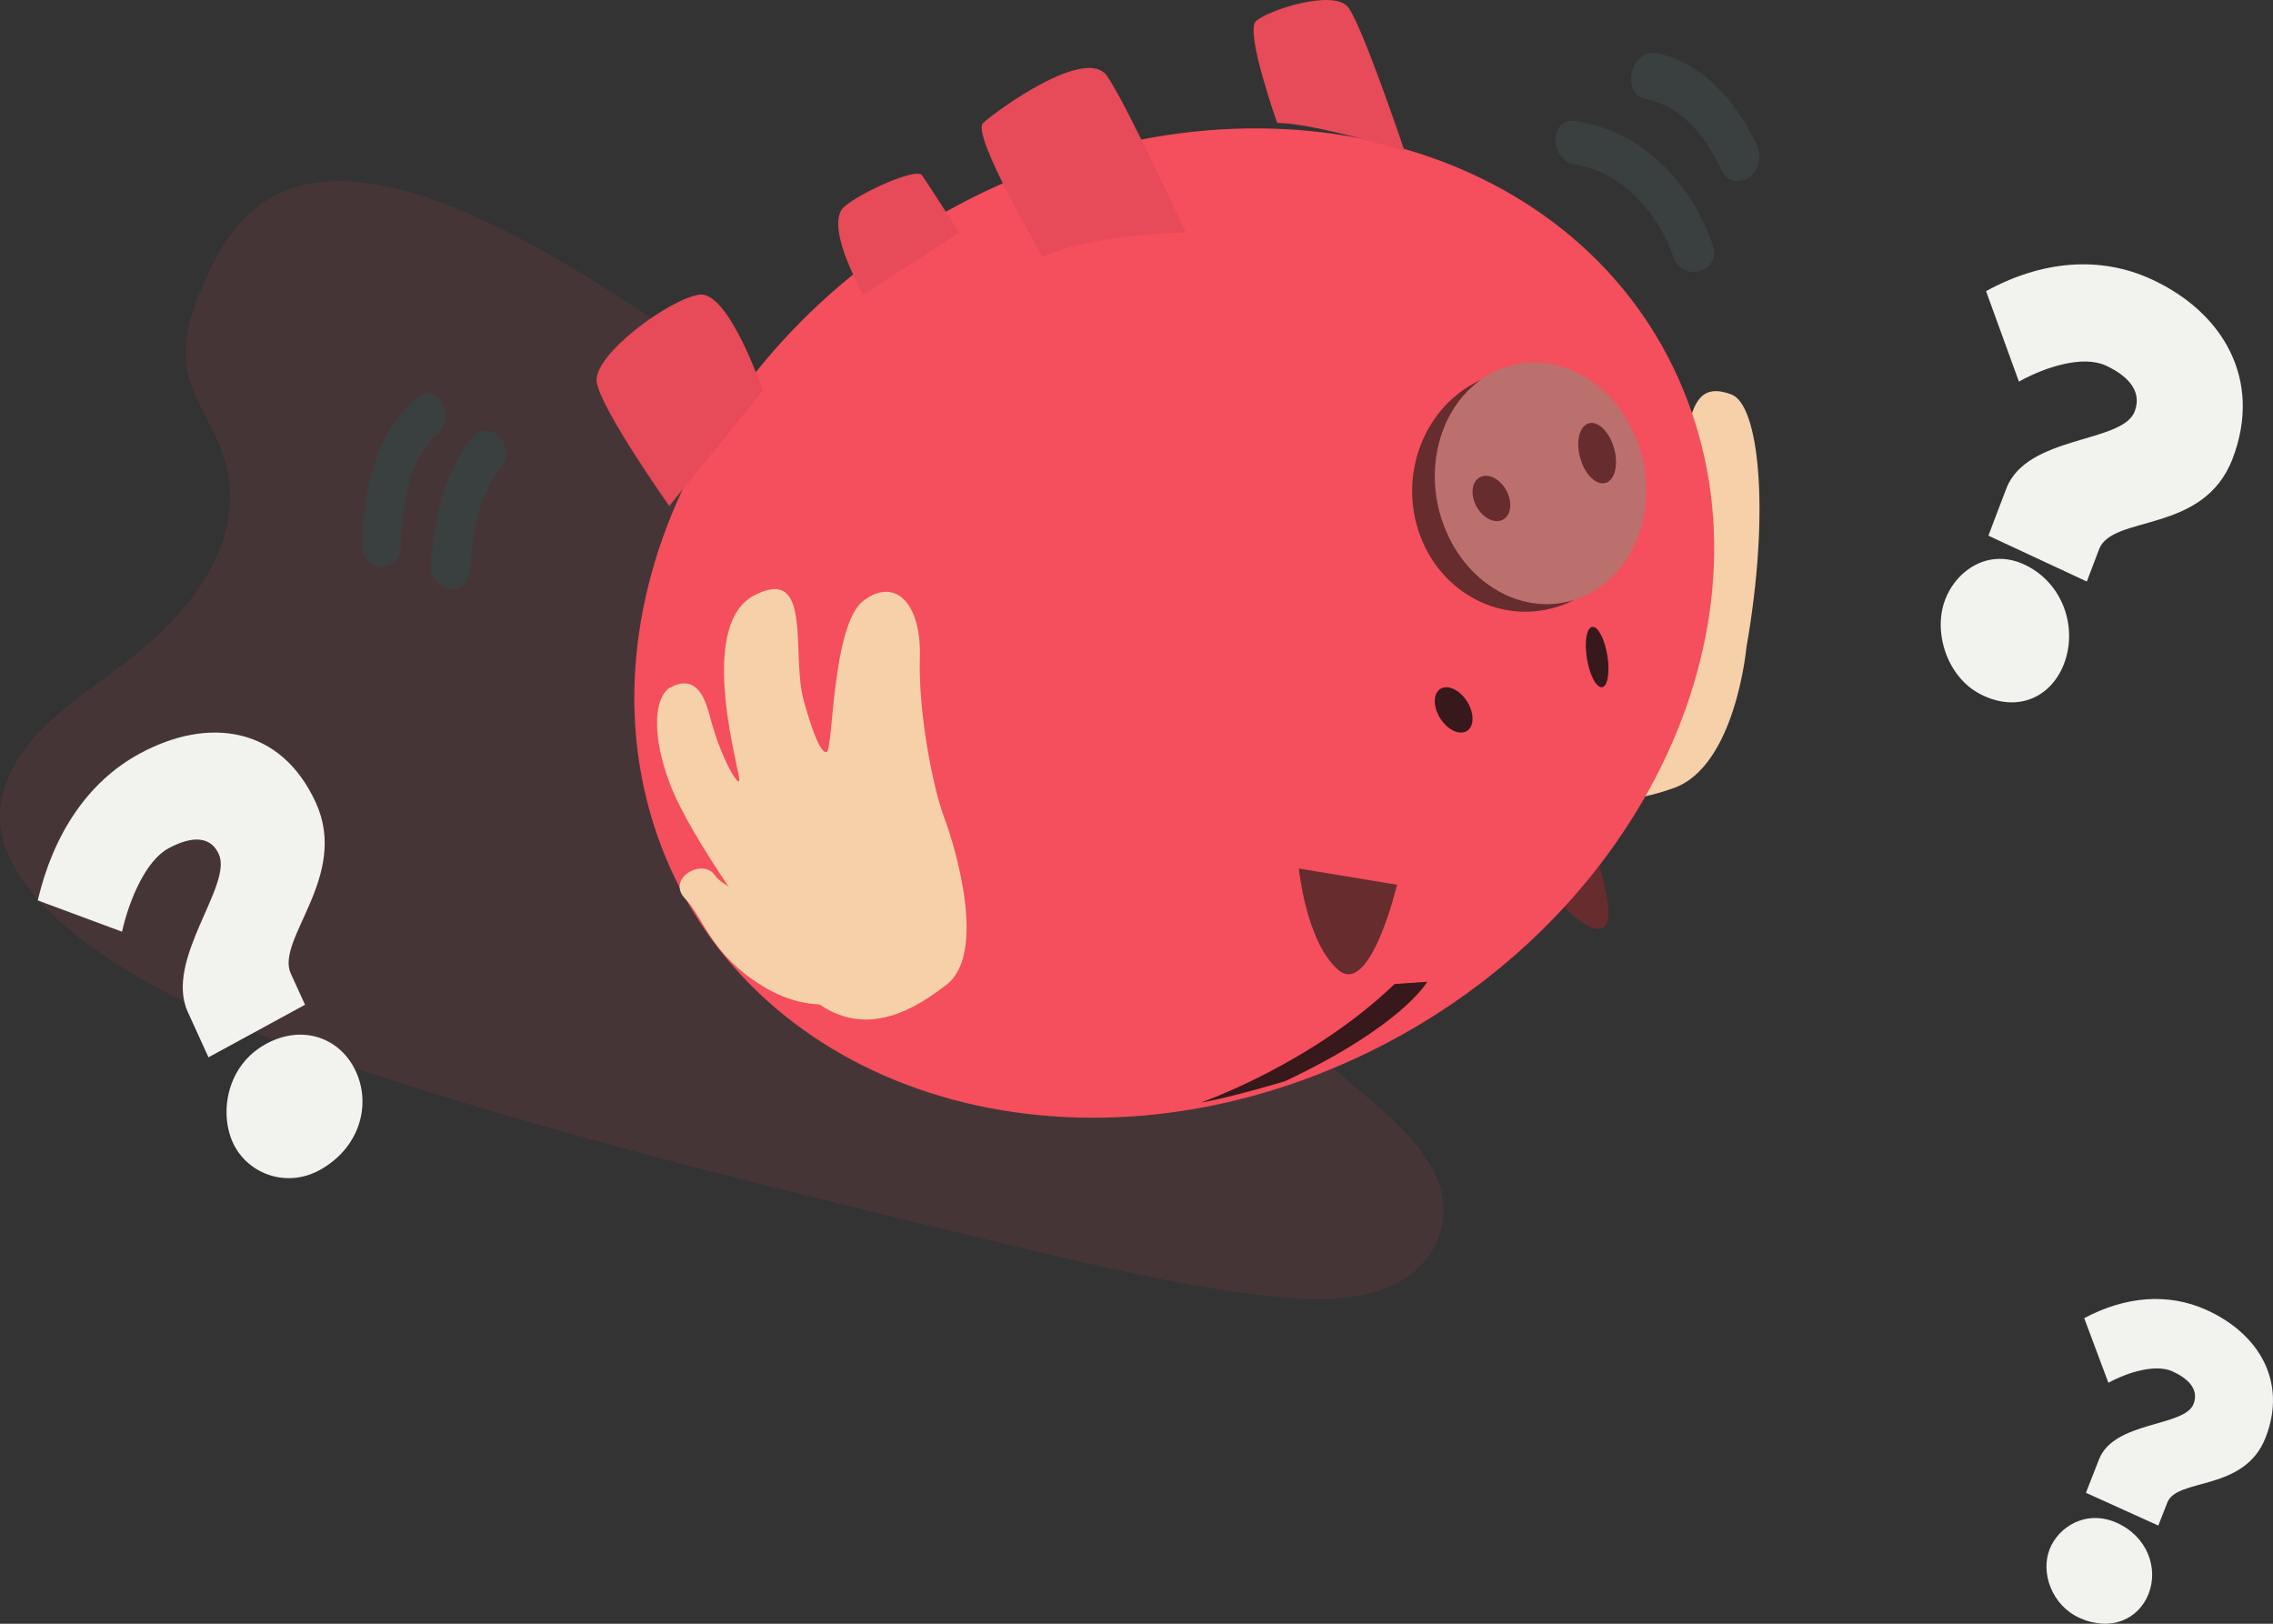 <?xml version="1.0" encoding="UTF-8"?>
<svg width="301px" height="215px" viewBox="0 0 301 215" version="1.1" xmlns="http://www.w3.org/2000/svg" xmlns:xlink="http://www.w3.org/1999/xlink">
    <rect x="0" y="0" width="301" height="215" fill="#333333" stroke="none"/>
    <!-- Generator: Sketch 55.2 (78181) - https://sketchapp.com -->
    <title>Group</title>
    <desc>Created with Sketch.</desc>
    <g id="Page-1" stroke="none" stroke-width="1" fill="none" fill-rule="evenodd">
        <g id="3.-NO-CREDITS" transform="translate(-32, -74)">
            <g id="Group" transform="translate(32, 74)">
                <path d="M128.215,64.815 C115.996,61.155 105.083,54.558 94.776,47.777 C84.469,40.996 74.36,33.832 62.813,28.626 C55.39,25.271 46.598,22.728 39.533,24.679 C32.74,26.548 29.404,32.033 27.067,37.326 C25.308,41.308 23.82,45.595 25.043,50.089 C25.9,53.208 28.011,56.208 29.233,59.305 C33.482,70.082 26.379,80.076 17.42,87.1 C13.218,90.394 8.544,93.357 5.016,97.119 C1.488,100.88 -0.844,105.642 0.288,110.74 C1.413,115.789 5.787,120.534 10.824,124.39 C21.054,132.224 34.113,137.171 46.967,141.43 C75.432,150.864 104.627,157.863 133.743,164.851 C144.52,167.436 155.343,170.029 166.216,171.399 C172.255,172.159 178.593,172.498 183.555,170.557 C189.857,168.094 192.732,161.84 190.26,155.981 C186.11,146.151 169.825,139.636 167.639,129.693 C166.438,124.221 170.09,119.458 174.525,115.865 C184.04,108.155 198.196,102.945 201.407,92.087 C203.617,84.625 199.518,75.478 191.29,69.473 C182.67,63.182 169.394,60.138 160.943,64.486 C152.252,68.967 139.003,68.045 128.215,64.815 Z" id="Path" fill="#F54E5E" opacity="0.1"></path>
                <path d="M35.101,138.297 C40.094,135.488 45.188,137.477 47.186,141.999 C49.149,146.442 47.562,151.991 42.428,154.878 C37.857,157.449 32.624,155.34 30.801,151.215 C29.048,147.248 30.038,141.144 35.101,138.297 Z M5,119.225 C7.036,110.524 11.576,103.552 18.449,99.81 C27.589,94.832 37.204,96.158 41.829,106.293 C46.283,116.052 36.452,124.405 38.507,128.91 L40.392,133.039 L27.609,140 L24.868,133.994 C21.716,127.088 30.862,117.232 28.978,113.103 C27.676,110.251 24.687,111.035 22.282,112.344 C19.326,113.954 17.123,119.091 16.157,123.366 L5,119.225 L5,119.225 Z" id="Fill-82" fill="#F2F2EE"></path>
                <g id="Group-2" transform="translate(48, 0)">
                    <path d="M183.262,85.777 C183.262,85.777 181.828,101.464 173.616,104.358 C151.649,112.1 148.684,90.345 150.933,83.213 C153.182,76.08 141.068,57.349 148.369,58.443 C155.671,59.538 157.81,74.976 157.81,74.976 C158.382,67.73 157.389,42.11 164.355,50.764 C171.321,59.418 167.824,77.391 167.824,77.391 C167.824,77.391 174.301,81.53 174.686,67.869 C175.071,54.207 176.258,50.36 181.288,52.234 C184.937,53.593 186.448,67.63 183.262,85.777" id="Fill-36" fill="#F5D0A9"></path>
                    <path d="M154,113.927 C154,113.927 161.307,124.277 164.239,122.868 C167.171,121.459 160.685,106 160.685,106 L154,113.927" id="Fill-37" fill="#662C2E"></path>
                    <path d="M39.548,112.01 C51.799,144.296 92.154,157.258 129.682,140.96 C167.211,124.662 187.703,85.277 175.452,52.99 C163.201,20.704 122.846,7.742 85.318,24.04 C47.789,40.338 27.297,79.723 39.548,112.01" id="Fill-38" fill="#F54E5D"></path>
                    <path d="M111,146 C111,146 125.603,140.937 136.676,130.293 L141,130 C141,130 137.744,135.806 122.197,143.15 C122.197,143.15 115.035,145.324 111,146" id="Fill-39" fill="#37181B"></path>
                    <path d="M90.105,34 C90.105,34 80.538,17.804 82.192,16.278 C83.847,14.752 95.848,5.946 98.637,10.106 C101.425,14.265 109,30.779 109,30.779 C109,30.779 96.125,31.028 90.105,34" id="Fill-40" fill="#E74A58"></path>
                    <path d="M121.133,16.281 C121.133,16.281 116.859,4.25 118.295,2.826 C119.73,1.402 128.634,-1.517 130.535,0.968 C132.435,3.454 138,20 138,20 C138,20 126.068,16.293 121.133,16.281" id="Fill-41" fill="#E74A58"></path>
                    <path d="M40.626,67 C40.626,67 31.6,54.225 31.023,50.625 C30.446,47.025 40.717,39.532 44.62,39.015 C48.522,38.497 53,51.713 53,51.713 L40.626,67" id="Fill-42" fill="#E74A58"></path>
                    <path d="M66.34,39 C66.34,39 61.528,30.747 63.456,27.758 C64.454,26.211 73.24,22.055 74.076,23.195 C74.913,24.335 79,30.784 79,30.784 L66.34,39" id="Fill-43" fill="#E74A58"></path>
                    <path d="M124,115 C124,115 124.938,124.681 129.194,128.405 C133.449,132.129 137,117.152 137,117.152 L124,115" id="Fill-44" fill="#662C2E"></path>
                    <path d="M146.528,93.331 C147.335,94.946 147.082,96.555 145.961,96.924 C144.841,97.293 143.279,96.284 142.472,94.669 C141.665,93.054 141.918,91.445 143.039,91.076 C144.159,90.707 145.721,91.716 146.528,93.331" id="Fill-45" fill="#37181B"></path>
                    <path d="M164.717,86.109 C165.201,88.261 165.049,90.406 164.377,90.898 C163.705,91.391 162.767,90.045 162.283,87.891 C161.799,85.739 161.951,83.594 162.623,83.102 C163.295,82.609 164.233,83.955 164.717,86.109" id="Fill-46" fill="#37181B"></path>
                    <path d="M167.898,58.975 C171.009,67.158 167.308,76.49 159.632,79.818 C151.956,83.145 143.212,79.209 140.102,71.025 C136.991,62.842 140.692,53.51 148.368,50.182 C156.044,46.855 164.788,50.791 167.898,58.975" id="Fill-47" fill="#662C2E"></path>
                    <path d="M168.802,58.411 C171.927,66.689 168.728,75.901 161.658,78.988 C154.587,82.074 146.322,77.866 143.198,69.589 C140.073,61.311 143.273,52.099 150.343,49.012 C157.413,45.926 165.678,50.134 168.802,58.411" id="Fill-48" fill="#BB706E"></path>
                    <path d="M151.623,65.232 C152.352,66.833 151.992,68.475 150.82,68.899 C149.648,69.323 148.107,68.369 147.378,66.768 C146.648,65.167 147.007,63.525 148.18,63.101 C149.352,62.677 150.893,63.631 151.623,65.232" id="Fill-49" fill="#662C2E"></path>
                    <path d="M165.623,58.976 C166.352,61.111 165.992,63.3 164.82,63.866 C163.648,64.431 162.107,63.159 161.378,61.024 C160.648,58.889 161.007,56.7 162.18,56.134 C163.352,55.569 164.893,56.841 165.623,58.976" id="Fill-50" fill="#662C2E"></path>
                    <path d="M160.575,21.783 C166.57,22.61 171.64,28.188 173.608,34.031 C174.775,37.499 180.007,36.005 178.828,32.502 C175.955,23.97 169.16,17.212 160.575,16.028 C157.12,15.551 157.163,21.312 160.575,21.783" id="Fill-51" fill="#3A403F"></path>
                    <path d="M169.992,13.123 C174.552,14.041 177.828,17.868 179.909,22.42 C181.554,26.016 186.302,22.835 184.66,19.244 C181.984,13.392 177.301,8.232 171.455,7.056 C167.986,6.358 166.502,12.421 169.992,13.123" id="Fill-52" fill="#3A403F"></path>
                    <path d="M14.549,57.903 C10.693,62.456 9.801,68.427 9.031,74.365 C8.558,78.01 13.631,79.581 14.108,75.902 C14.726,71.142 15.152,65.675 18.272,61.991 C20.581,59.265 16.865,55.167 14.549,57.903" id="Fill-53" fill="#3A403F"></path>
                    <path d="M7.332,52.565 C1.796,57.266 0.068,64.79 0,72.243 C-0.033,75.921 5.095,75.917 5.128,72.243 C5.175,67.126 5.993,60.821 9.92,57.486 C12.51,55.287 9.961,50.332 7.332,52.565" id="Fill-54" fill="#3A403F"></path>
                    <path d="M64.987,131.837 C65.304,132.414 59.682,134.764 52.844,130.483 C46.007,126.201 45.309,121.698 42.731,119.001 C40.155,116.304 45.089,113.515 46.674,115.91 C48.258,118.305 59.367,121.606 64.987,131.837" id="Fill-65" fill="#F5D0A9"></path>
                    <path d="M54.002,125.204 C54.002,125.204 43.437,111.173 40.65,103.624 C37.862,96.075 39.098,91.884 40.766,91.026 C42.433,90.167 44.703,89.691 45.967,94.702 C47.231,99.713 49.514,103.888 49.898,103.431 C50.281,102.975 43.987,82.983 51.849,78.853 C59.712,74.724 56.719,86.601 58.435,92.772 C59.348,96.056 60.635,99.932 61.485,99.558 C62.334,99.183 62.171,82.691 66.347,79.529 C70.522,76.369 74.032,79.84 73.811,87.08 C73.591,94.32 75.53,104.273 77.035,108.255 C78.539,112.237 82.693,126.22 77.367,130.36 C72.04,134.501 62.472,140.305 54.002,125.204" id="Fill-66" fill="#F5D0A9"></path>
                </g>
                <path d="M268.339,74.879 C273.188,77.321 275.058,82.977 273.419,87.635 C271.809,92.211 267.316,94.47 262.33,91.958 C257.891,89.723 256.011,83.87 257.506,79.62 C258.943,75.534 263.421,72.402 268.339,74.879 Z M263,38.55 C270.296,34.553 278.019,33.768 285.028,37.033 C294.349,41.375 299.643,50.234 295.66,60.705 C291.825,70.789 279.738,68.08 277.968,72.734 L276.346,77 L263.309,70.927 L265.669,64.721 C268.383,57.585 281.061,58.744 282.684,54.477 C283.805,51.53 281.337,49.558 278.884,48.416 C275.87,47.011 270.917,48.539 267.354,50.531 L263,38.55 L263,38.55 Z" id="Fill-83" fill="#F2F2EE"></path>
                <path d="M280.338,201.647 C284.331,203.447 285.871,207.615 284.521,211.047 C283.196,214.419 279.496,216.083 275.39,214.233 C271.734,212.585 270.186,208.272 271.417,205.141 C272.601,202.13 276.288,199.823 280.338,201.647 Z M276,174.536 C281.364,171.681 287.044,171.12 292.197,173.452 C299.051,176.554 302.943,182.881 300.015,190.361 C297.195,197.564 288.307,195.629 287.006,198.953 L285.813,202 L276.227,197.662 L277.963,193.23 C279.958,188.133 289.281,188.96 290.474,185.912 C291.298,183.807 289.483,182.398 287.68,181.582 C285.463,180.58 281.821,181.671 279.201,183.094 L276,174.536 L276,174.536 Z" id="Fill-84" fill="#F2F2EE"></path>
            </g>
        </g>
    </g>
</svg>